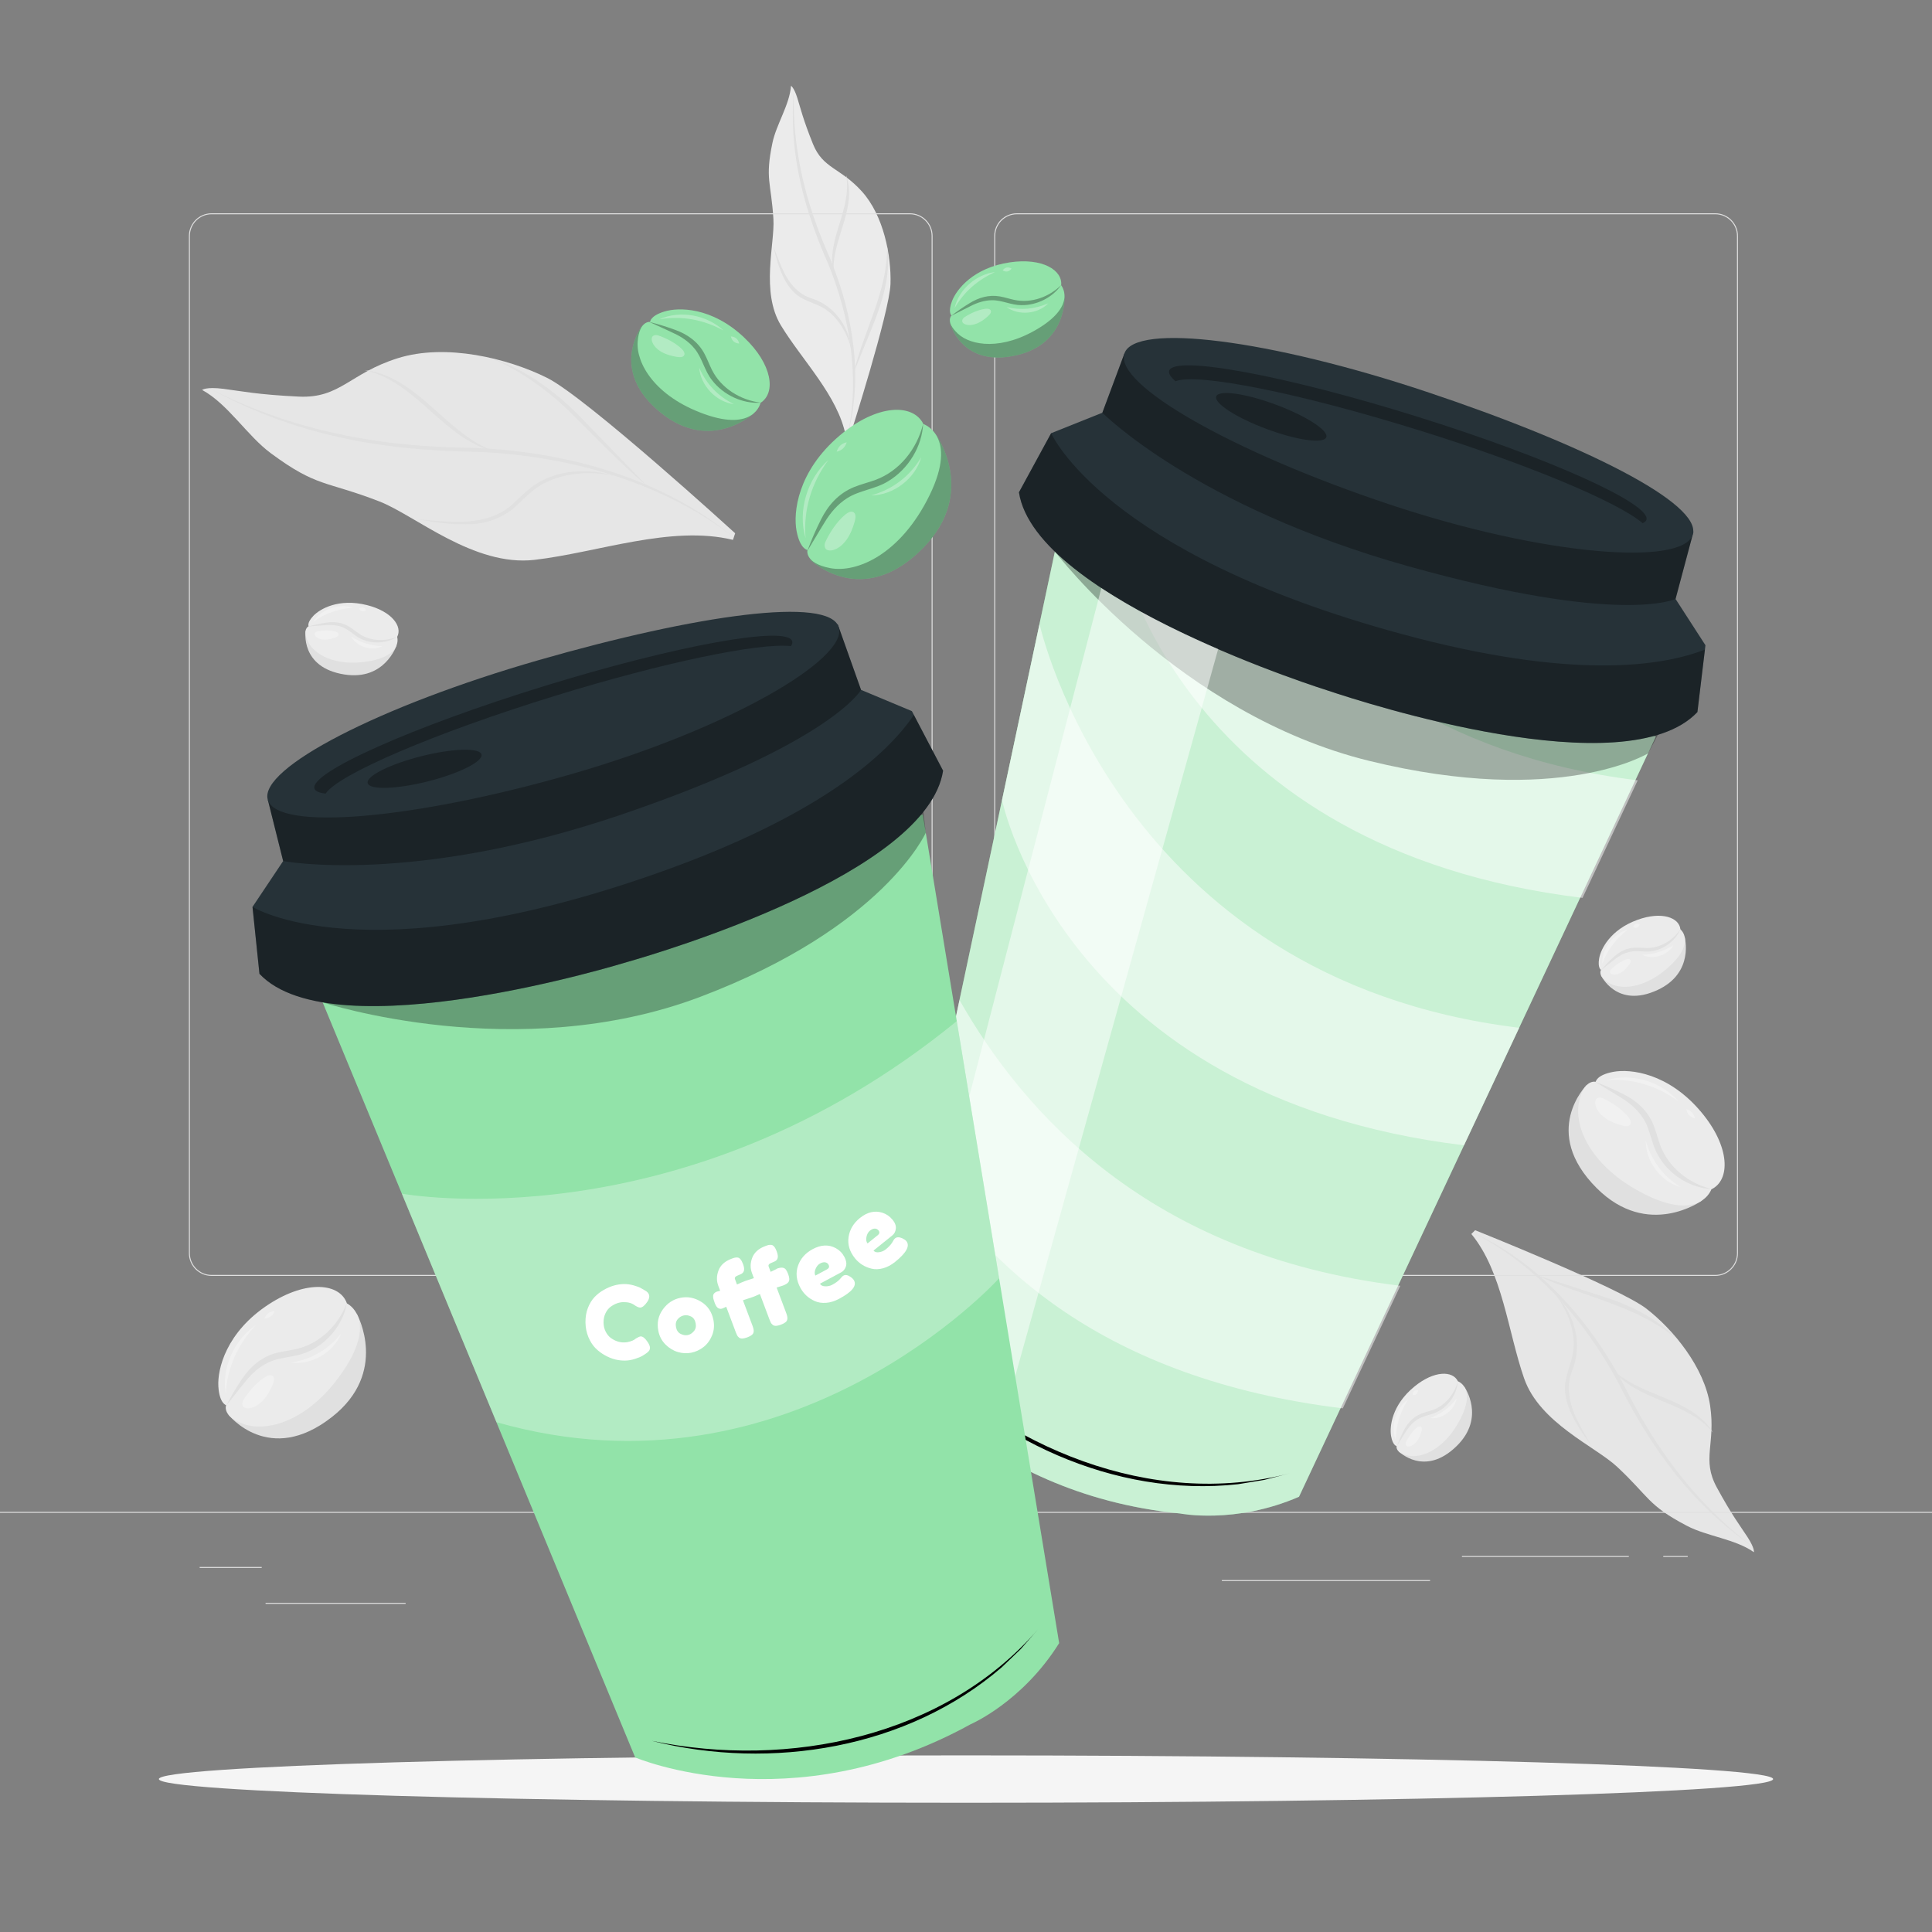 <svg xmlns="http://www.w3.org/2000/svg" viewBox="0 0 500 500"><rect x="0" y="0" width="500" height="500" fill="#808080" stroke="none"/><g id="freepik--background-complete--inject-19"><g><path d="M453.91,401.71c-4.78-3.41-12.14-4.1-17.34-6.83-10.25-5.38-9.64-7.41-18.1-15.31-5.59-5.21-19.99-11.28-24.02-22.82-4.18-11.97-5.59-27.62-13.67-37.4l.99-.97s37.37,14.93,44.3,20.29c6.93,5.36,15.04,15.15,16.51,25.11,1.48,9.96-2.25,13.84,1.71,21.13s6.02,9.89,7.95,12.86c1.93,2.97,1.67,3.94,1.67,3.94Z" style="fill:#e6e6e6;"></path><path d="M381.16,318.98c16.86,7.65,29.82,22.31,38.53,38.4,2.09,4.1,4.2,8.15,6.6,12.07,7.11,11.78,16.17,22.37,27.17,30.72-3.78-2.62-7.34-5.55-10.7-8.7-10.08-9.51-17.8-21.29-23.94-33.62-8.58-16.02-21.27-30.57-37.66-38.86h0Z" style="fill:#e0e0e0;"></path><path d="M417.2,354.29c6.66,6.51,16.93,7,23.68,13.4,.94,.93,1.8,1.94,2.45,3.08-6.78-8.3-19.53-7.98-26.13-16.48h0Z" style="fill:#e0e0e0;"></path><path d="M402.63,335.13c5.08,5.27,7.03,12.93,4.18,19.78-1.96,5.03-.06,10.24,2.47,14.7,.82,1.55,1.73,3.04,2.61,4.57-2.1-2.81-4.13-5.72-5.54-9-.71-1.63-1.2-3.4-1.32-5.22-.28-3.63,1.7-6.89,2.13-10.34,.61-5.18-1.45-10.33-4.54-14.48h0Z" style="fill:#e0e0e0;"></path><path d="M397.61,329.98c4.87,1.55,14.63,4.71,19.48,6.3,6.45,2.27,12.68,5.7,17.39,10.71-10.45-9.16-24.63-11.21-36.87-17.01h0Z" style="fill:#e0e0e0;"></path></g><g><path d="M204.71,22.2c-.34,4.87-3.8,9.98-4.8,14.76-1.97,9.43-.34,10.12,.25,19.74,.39,6.35-3.34,18.82,1.94,27.51,5.48,9.03,14.78,18.22,16.78,28.59l1.15-.12s10.2-31.92,10.43-39.21c.23-7.29-1.77-17.68-7.39-23.91-5.62-6.22-10.08-5.88-12.67-12.29-2.58-6.41-3.17-9.1-4.05-11.91-.89-2.81-1.65-3.16-1.65-3.16Z" style="fill:#ebebeb;"></path><path d="M219.33,112.75c3.29-14.92,.65-30.75-5.11-44.74-4.65-10.49-8.14-21.7-8.88-33.22-.23-3.83-.22-7.68,.12-11.49-.41,11.49,1.62,22.9,5.42,33.7,1.24,3.61,2.74,7.1,4.25,10.63,5.72,14.13,8.28,30.25,4.19,45.12h0Z" style="fill:#e0e0e0;"></path><path d="M215.73,70.89c-1.84-7.66,3.32-14.75,3.48-22.3,.05-1.07-.05-2.15-.23-3.22,.4,1.02,.6,2.11,.72,3.2,.6,7.74-4.52,14.58-3.97,22.31h0Z" style="fill:#e0e0e0;"></path><path d="M220.33,90.41c-1.08-4.17-3.3-8.18-6.94-10.52-2.44-1.54-5.6-2-7.78-4.11-1.11-1.05-1.99-2.31-2.66-3.64-1.36-2.66-2.14-5.51-2.8-8.36,.53,1.36,1.02,2.74,1.59,4.08,1.55,3.96,3.87,7.91,8.13,9.31,5.87,1.75,9.87,7.22,10.46,13.24h0Z" style="fill:#e0e0e0;"></path><path d="M220.97,96.35c2.65-10.97,8.83-21.14,8.6-32.7,1.31,8.65-2.13,16.98-5.39,24.8-.78,1.97-2.4,5.94-3.21,7.9h0Z" style="fill:#e0e0e0;"></path></g><g><path d="M52.32,100.92c6.68,3.65,11.65,11.85,17.76,16.37,12.06,8.92,14.09,7.06,28.08,12.47,9.24,3.57,24.45,16.95,40.18,15.13,16.33-1.89,35.38-9.08,51.35-5.17l.57-1.71s-38.52-35.17-48.69-40.23c-10.17-5.06-26.17-8.98-38.62-5.08-12.45,3.9-14.87,10.44-25.61,9.94-10.74-.51-14.94-1.43-19.49-2.01s-5.54,.28-5.54,.28Z" style="fill:#e6e6e6;"></path><path d="M189.92,139.06c-18.88-14.54-43.04-21.16-66.59-22.13-11.91-.17-23.89-1.16-35.56-3.78-11.64-2.6-22.97-6.77-33.39-12.58,15.91,8.2,33.41,12.82,51.16,14.48,5.92,.59,11.84,.77,17.81,.89,23.67,1.06,48.06,7.88,66.56,23.12h0Z" style="fill:#e0e0e0;"></path><path d="M128.37,116.96c-13.55-3.08-20.39-18.15-33.98-21.17,1.69,.15,3.35,.6,4.95,1.19,11.21,4.35,17.6,16.07,29.04,19.98h0Z" style="fill:#e0e0e0;"></path><path d="M158.95,123.14c-6.59-1.35-13.79-.86-19.54,2.75-1.87,1.19-3.44,2.81-5.11,4.38-3.25,3.32-7.86,5.28-12.51,5.38-4.61,.24-9.15-.45-13.62-1.26,2.27,.19,4.53,.43,6.8,.54,6.65,.48,13.89-.2,18.65-5.38,1.66-1.52,3.3-3.18,5.3-4.41,5.93-3.66,13.49-3.94,20.03-1.99h0Z" style="fill:#e0e0e0;"></path><path d="M167.79,126.09c-6.73-5.75-12.95-12.08-19.16-18.36-6.18-6.23-13.41-11.57-21.5-15.04,8.47,2.76,15.91,8.13,22.21,14.34l18.45,19.07h0Z" style="fill:#e0e0e0;"></path></g><g><g><path d="M440.45,310.71c-.14,.1-13.94,10.03-27.21-3.21-14.68-14.65-2.64-26.66-2.64-26.66l29.85,29.86Z" style="fill:#e0e0e0;"></path><path d="M442.91,307.77s-2.81,8.45-17.02,1.41c-14.21-7.04-18.51-17.56-17.28-23.8,1.23-6.24,4.36-5.41,4.36-5.41,0,0,.2-1.77,4.56-2.58,4.36-.81,14.21,.24,22.74,10.41,7.55,9,7.59,17.6,2.65,19.99Z" style="fill:#ebebeb;"></path><path d="M443.04,307.74c-6.04-1.47-11.31-5.66-13.42-11.48-.61-1.68-1.02-3.45-1.7-5.14-.7-1.75-1.81-3.39-3.16-4.71-1.32-1.31-2.92-2.38-4.57-3.21-2.43-1.24-4.92-2.33-7.47-3.28,2.3,1.44,4.65,2.78,6.93,4.24,2.21,1.34,4.25,3.12,5.62,5.3,1.91,2.96,2.14,6.89,4.06,9.92,2.83,4.76,8.23,8.11,13.72,8.36h0Z" style="fill:#e0e0e0;"></path><g style="opacity:.3;"><path d="M413,284.59h0c.3-.55,1.13-.68,1.85-.35,2.36,1.09,4.84,2.82,6.36,4.6,.43,.51,.84,1.05,.85,1.65,0,.22-.06,.43-.2,.6-.46,.55-1.38,.39-2.16,.17-1.54-.43-3.07-1.05-4.33-1.96-1.27-.92-2.26-2.17-2.49-3.45-.08-.44-.07-.88,.13-1.25Z" style="fill:#fff;"></path></g></g><path d="M415.8,279.52c6.53-1.96,14.19,.43,18.64,5.54-5.47-4-11.85-6.03-18.64-5.54h0Z" style="fill:#fff; opacity:.3;"></path><path d="M436.41,287.06c1.23,.32,2,1.14,2.23,2.39-1.24-.32-2-1.14-2.23-2.39h0Z" style="fill:#fff; opacity:.3;"></path><path d="M425.93,295.23c1.42,5.09,4.55,9.25,9.05,12.01-5.14-1.38-9.14-6.69-9.05-12.01h0Z" style="fill:#fff; opacity:.3;"></path></g><g><g><path d="M92.39,340.12c.09,.16,8.25,15.06-6.5,26.61-16.34,12.79-26.78-.63-26.78-.63l33.28-25.98Z" style="fill:#e0e0e0;"></path><path d="M89.78,337.32s8.04,3.82-.68,17.07c-8.72,13.24-19.69,16.23-25.74,14.25-6.05-1.99-4.84-4.99-4.84-4.99,0,0-1.74-.41-2.01-4.84s1.97-14.07,13.11-21.3c9.86-6.4,18.39-5.38,20.16-.19Z" style="fill:#ebebeb;"></path><path d="M89.77,337.19c-2.2,5.81-7,10.53-13.03,11.92-1.74,.4-3.55,.59-5.31,1.06-1.83,.48-3.58,1.38-5.06,2.57-1.46,1.15-2.72,2.61-3.74,4.14-1.52,2.26-2.91,4.6-4.17,7.02,1.71-2.11,3.32-4.27,5.05-6.36,1.6-2.03,3.62-3.84,5.94-4.93,3.17-1.54,7.1-1.28,10.35-2.82,5.07-2.23,9.05-7.18,9.98-12.6h0Z" style="fill:#e0e0e0;"></path><g style="opacity:.3;"><path d="M63.12,364.18h-.01c-.49-.37-.53-1.21-.11-1.88,1.37-2.21,3.39-4.46,5.34-5.75,.56-.37,1.15-.7,1.74-.64,.22,.02,.42,.11,.57,.27,.49,.53,.22,1.42-.09,2.17-.62,1.48-1.41,2.92-2.48,4.06-1.07,1.15-2.43,1.98-3.73,2.05-.44,.03-.88-.04-1.23-.28Z" style="fill:#fff;"></path></g></g><path d="M58.43,360.77c-1.15-6.72,2.16-14.03,7.78-17.83-4.64,4.94-7.43,11.03-7.78,17.83h0Z" style="fill:#fff; opacity:.3;"></path><path d="M68.43,341.24c.47-1.18,1.37-1.85,2.65-1.92-.46,1.19-1.38,1.84-2.65,1.92h0Z" style="fill:#fff; opacity:.3;"></path><path d="M75.26,352.64c5.23-.78,9.73-3.39,13.03-7.52-2,4.93-7.76,8.25-13.03,7.52h0Z" style="fill:#fff; opacity:.3;"></path></g><g><g><path d="M102.64,166.99c-.03,.1-3.04,9.21-13.49,7.57-11.57-1.81-10.06-11.29-10.06-11.29l23.55,3.72Z" style="fill:#e0e0e0;"></path><path d="M102.79,164.83s1.52,4.79-7.31,6.3c-8.83,1.51-14.29-1.87-15.8-5.13-1.51-3.26,.19-3.92,.19-3.92,0,0-.5-.88,1.22-2.69,1.72-1.82,6.57-4.61,13.84-2.8,6.44,1.6,9.31,5.52,7.85,8.25Z" style="fill:#ebebeb;"></path><path d="M102.84,164.77c-3.25,1.33-7.04,1.17-9.94-.78-.84-.57-1.61-1.24-2.49-1.78-.9-.57-1.95-.95-3.01-1.1-1.04-.16-2.13-.12-3.15,.05-1.52,.24-3.02,.57-4.5,.98,1.53-.11,3.04-.27,4.57-.37,1.45-.12,2.98,.01,4.32,.55,1.86,.72,3.27,2.43,5.15,3.18,2.88,1.23,6.45,.97,9.05-.74h0Z" style="fill:#e0e0e0;"></path><g style="opacity:.3;"><path d="M81.43,164.18h0c-.04-.35,.29-.69,.73-.78,1.44-.28,3.15-.32,4.43-.01,.37,.09,.73,.2,.94,.47,.07,.1,.12,.22,.11,.34-.03,.4-.5,.64-.93,.8-.85,.31-1.75,.54-2.63,.54-.88,0-1.75-.24-2.29-.75-.18-.17-.32-.38-.36-.62Z" style="fill:#fff;"></path></g></g><path d="M81.03,160.93c2.1-3.29,6.66-4.84,10.35-3.66-3.86,.32-7.18,1.41-10.35,3.66h0Z" style="fill:#fff; opacity:.3;"></path><path d="M92.94,157.53c.7-.56,1.37-.43,1.81,.35-.7,.56-1.37,.42-1.81-.35h0Z" style="fill:#fff; opacity:.3;"></path><path d="M90.87,164.74c2.57,1.62,5.09,2.38,8.12,2.48-2.74,1.4-6.63,.21-8.12-2.48h0Z" style="fill:#fff; opacity:.3;"></path></g><g><g><path d="M435.97,242.4c.03,.1,2.61,9.34-6.98,13.8-10.62,4.94-14.65-3.77-14.65-3.77l21.63-10.03Z" style="fill:#e0e0e0;"></path><path d="M434.9,240.52s3.93,3.13-2.56,9.3-12.91,6.41-15.98,4.55c-3.07-1.87-2.02-3.36-2.02-3.36,0,0-.9-.45-.49-2.92s2.89-7.49,9.93-10.04c6.24-2.26,10.81-.61,11.11,2.47Z" style="fill:#ebebeb;"></path><path d="M434.91,240.45c-1.95,2.91-5.2,4.9-8.69,4.89-1.01,0-2.03-.13-3.06-.09-1.07,.03-2.15,.3-3.11,.76-.95,.44-1.83,1.09-2.59,1.8-1.13,1.05-2.19,2.16-3.19,3.33,1.21-.94,2.37-1.92,3.59-2.85,1.14-.91,2.48-1.65,3.9-1.95,1.94-.44,4.07,.2,6.05-.23,3.08-.58,5.9-2.79,7.1-5.66h0Z" style="fill:#e0e0e0;"></path><g style="opacity:.3;"><path d="M416.8,251.89h0c-.23-.27-.14-.74,.18-1.05,1.04-1.04,2.44-2.02,3.67-2.48,.35-.13,.72-.24,1.04-.13,.12,.04,.22,.12,.28,.22,.2,.35-.06,.81-.33,1.18-.53,.73-1.15,1.42-1.88,1.92-.73,.49-1.59,.78-2.32,.65-.25-.04-.48-.13-.64-.31Z" style="fill:#fff;"></path></g></g><path d="M414.65,249.42c-.09-3.9,2.83-7.73,6.56-8.81-3.03,2.42-5.18,5.18-6.56,8.81h0Z" style="fill:#fff; opacity:.3;"></path><path d="M422.65,239.95c.27-.85,.9-1.12,1.7-.72-.27,.85-.9,1.12-1.7,.72h0Z" style="fill:#fff; opacity:.3;"></path><path d="M424.95,247.09c3.04-.09,5.55-.86,8.13-2.47-1.49,2.69-5.39,3.87-8.13,2.47h0Z" style="fill:#fff; opacity:.3;"></path></g><g><g><path d="M378.96,358.88c.06,.08,5.59,7.93-1.96,15.34-8.36,8.21-15.07,1.35-15.07,1.35l17.03-16.69Z" style="fill:#e0e0e0;"></path><path d="M377.31,357.48s4.75,1.64,.7,9.62c-4.05,7.98-10.02,10.36-13.54,9.63-3.52-.73-3.03-2.49-3.03-2.49,0,0-1-.12-1.43-2.59-.43-2.47,.21-8.02,6-12.78,5.12-4.22,9.98-4.19,11.3-1.38Z" style="fill:#ebebeb;"></path><path d="M377.3,357.4c-.87,3.4-3.26,6.35-6.55,7.52-.95,.34-1.95,.55-2.91,.93-.99,.39-1.92,1-2.68,1.76-.75,.74-1.36,1.64-1.84,2.56-.71,1.37-1.34,2.77-1.9,4.2,.83-1.29,1.59-2.61,2.43-3.89,.77-1.24,1.79-2.38,3.02-3.14,1.68-1.06,3.9-1.17,5.63-2.24,2.7-1.57,4.62-4.6,4.8-7.7h0Z" style="fill:#e0e0e0;"></path><g style="opacity:.3;"><path d="M364.06,374.24h0c-.3-.18-.37-.65-.18-1.05,.63-1.33,1.62-2.72,2.63-3.56,.29-.24,.6-.47,.94-.47,.12,0,.24,.04,.34,.12,.31,.26,.21,.78,.08,1.22-.25,.87-.61,1.73-1.13,2.44-.53,.71-1.24,1.26-1.96,1.39-.25,.04-.5,.03-.71-.08Z" style="fill:#fff;"></path></g></g><path d="M361.21,372.63c-1.39-3.64,.08-8.23,3.23-10.5-2.05,3.29-3.15,6.61-3.23,10.5h0Z" style="fill:#fff; opacity:.3;"></path><path d="M365.58,361.03c-.03-.89,.48-1.36,1.36-1.25,.03,.89-.48,1.36-1.36,1.25h0Z" style="fill:#fff; opacity:.3;"></path><path d="M370.14,366.99c2.84-1.1,4.95-2.66,6.83-5.05-.5,3.04-3.79,5.45-6.83,5.05h0Z" style="fill:#fff; opacity:.3;"></path></g><g><g><g><path d="M443.92,330.2h-180.75c-3.23,0-5.86-2.63-5.86-5.86V61.06c0-3.23,2.63-5.86,5.86-5.86h180.75c3.23,0,5.86,2.63,5.86,5.86V324.34c0,3.23-2.63,5.86-5.86,5.86ZM263.17,55.45c-3.09,0-5.61,2.52-5.61,5.61V324.34c0,3.09,2.52,5.61,5.61,5.61h180.75c3.09,0,5.61-2.52,5.61-5.61V61.06c0-3.09-2.52-5.61-5.61-5.61h-180.75Z" style="fill:#e0e0e0;"></path><path d="M235.49,330.2H54.75c-3.23,0-5.86-2.63-5.86-5.86V61.06c0-3.23,2.63-5.86,5.86-5.86H235.49c3.23,0,5.86,2.63,5.86,5.86V324.34c0,3.23-2.63,5.86-5.86,5.86ZM54.75,55.45c-3.09,0-5.61,2.52-5.61,5.61V324.34c0,3.09,2.52,5.61,5.61,5.61H235.49c3.09,0,5.61-2.52,5.61-5.61V61.06c0-3.09-2.52-5.61-5.61-5.61H54.75Z" style="fill:#e0e0e0;"></path></g><rect x="0" y="391.27" width="500" height=".25" style="fill:#e0e0e0;"></rect></g><rect x="51.67" y="405.53" width="16.06" height=".25" style="fill:#e0e0e0;"></rect><rect x="170.35" y="402.82" width="53.53" height=".25" style="fill:#e0e0e0;"></rect><rect x="68.73" y="414.82" width="36.25" height=".25" style="fill:#e0e0e0;"></rect><rect x="378.35" y="402.69" width="43.19" height=".25" style="fill:#e0e0e0;"></rect><rect x="430.45" y="402.69" width="6.33" height=".25" style="fill:#e0e0e0;"></rect><rect x="316.21" y="408.92" width="53.89" height=".25" style="fill:#e0e0e0;"></rect></g></g><g id="freepik--Shadow--inject-19"><path d="M458.88,460.42c0,3.39-93.52,6.13-208.88,6.13s-208.88-2.75-208.88-6.13,93.52-6.13,208.88-6.13,208.88,2.75,208.88,6.13Z" style="fill:#f5f5f5;"></path></g><g id="freepik--Coffee_cup_2--inject-19"><g><g><path d="M273.64,139.75l-44.64,209.85s23.3,36.85,76.42,42.09c0,0,14.25,2.85,30.76-4.33l92.35-196.74-154.9-50.87Z" style="fill:#92E3A9;"></path><path d="M273.64,139.75l-44.64,209.85s23.3,36.85,76.42,42.09c0,0,14.25,2.85,30.76-4.33l92.35-196.74-154.9-50.87Z" style="fill:#fff; opacity:.5;"></path><path d="M290,143.02s15.67,76.74,119.56,89.35l14.28-30.42c-103.89-12.62-124.14-104.5-124.14-104.5" style="fill:#fff; opacity:.5;"></path><path d="M273.01,142.75s32.12,42.12,81.41,54.18c49.29,12.06,72.09-1.96,72.09-1.96l4.8-9.01-158.29-43.22Z" style="opacity:.3;"></path><path d="M439.29,184.28l2.08-17.29-7.74-11.98,4.65-17.43-73.56-22.95-73.73-23.12-5.71,15.31-13.25,5.29-8.33,15.3c4.28,27.75,80.11,51.36,80.11,51.36h0c9.03,3.04,77.01,25.06,95.47,5.52Z" style="fill:#263238;"></path><path d="M285.29,106.82s23.96,24.23,79.09,39.7c55.13,15.47,69.26,8.48,69.26,8.48l4.42-16.57-147.06-46.95-5.71,15.34Z" style="opacity:.3;"></path><path d="M438.06,138.43c-2.68,8.04-38.11,5.58-78.6-7.93-40.49-13.51-71.14-30.98-68.46-39.02s37.68-3.6,78.18,9.91,71.57,29,68.88,37.04Z" style="fill:#263238;"></path><path d="M343.82,178.76h0c9.03,3.04,77.01,25.06,95.47,5.52l1.94-16.17c-11.15,4.35-34.31,7.94-78.41-4.01-77.28-20.94-90.78-51.99-90.78-51.99l-8.33,15.3c4.28,27.75,80.11,51.36,80.11,51.36Z" style="opacity:.3;"></path><ellipse cx="328.98" cy="107.87" rx="3.37" ry="15.19" transform="translate(113.27 378.66) rotate(-69.61)" style="opacity:.3;"></ellipse><path d="M367.33,111.38c28.33,8.85,51.49,18.61,57.78,24.02,.53-.22,.87-.51,.98-.87,1.29-4.11-25.32-16.09-59.43-26.74-34.11-10.66-62.79-15.96-64.08-11.84-.22,.7,.37,1.62,1.65,2.72,5.45-2.25,32.02,3.01,63.1,12.72Z" style="opacity:.3;"></path><path d="M235.1,348.63c24.87,25.88,62.91,42.04,98.68,32.67l-6.62,1.7-6.75,1.11c-32.04,3.54-64.28-11.71-85.32-35.48h0Z"></path><path d="M248.32,258.81l-9.08,42.67c15.48,25.45,45.94,55.43,108.27,63l14.89-31.72c-65.24-7.92-97.67-45.06-114.09-73.96Z" style="fill:#fff; opacity:.5;"></path></g><path d="M259.33,207.06s15.67,76.74,119.56,89.35l14.28-30.42c-103.89-12.62-124.14-104.5-124.14-104.5" style="fill:#fff; opacity:.5;"></path><path d="M285.03,152.19l-52.52,202.08c6.3,8.54,14.68,15.59,24.78,21.41l57.97-207.69c-11.7-5.08-21.92-10.33-30.23-15.8Z" style="fill:#fff; opacity:.5;"></path></g></g><g id="freepik--Coffee_cup_1--inject-19"><g><path d="M82.33,256.58l82.05,198.24s40.07,17.17,86.83-8.59c0,0,13.36-5.72,22.9-20.99l-35.3-214.46-156.48,45.8Z" style="fill:#92E3A9;"></path><path d="M83.5,259.41s50.33,16.53,97.78-1.45c47.45-17.97,58.31-42.44,58.31-42.44l-1.15-10.14-154.94,54.03Z" style="opacity:.3;"></path><path d="M244.08,199.47l-8.08-15.43-13.16-5.5-6.04-17-73.62,22.75-73.86,22.7,3.96,15.85-7.93,11.86,1.8,17.32c19.24,20.45,95.11-3.04,95.11-3.04h0c9.17-2.61,77.66-22.96,81.81-49.52Z" style="fill:#263238;"></path><path d="M73.28,222.84s33.47,6.4,87.67-12.07c54.2-18.47,61.89-32.23,61.89-32.23l-5.74-16.16-147.8,44.59,3.98,15.87Z" style="opacity:.3;"></path><path d="M217.09,162.38c2.34,8.15-28.25,26.18-69.27,37.98-41.03,11.8-76.18,14.75-78.52,6.61s29.02-24.31,70.04-36.11c41.03-11.8,75.41-16.62,77.75-8.48Z" style="fill:#263238;"></path><path d="M162.26,248.99h0c9.17-2.61,77.66-22.96,81.81-49.52l-7.56-14.43c-6.73,9.9-23.79,25.98-66.9,41.1-75.55,26.51-104.27,8.56-104.27,8.56l1.8,17.32c19.24,20.45,95.11-3.04,95.11-3.04Z" style="opacity:.3;"></path><path d="M124.61,195.26c.45,1.8-5.78,4.92-13.91,6.97-8.14,2.04-15.1,2.24-15.55,.44s5.78-4.92,13.91-6.97,15.1-2.24,15.55-.44Z" style="opacity:.3;"></path><path d="M143.48,180.13c28.37-8.75,52.98-13.82,61.23-12.92,.31-.48,.43-.91,.31-1.28-1.27-4.12-29.98,1.08-64.12,11.61-34.14,10.53-60.79,22.41-59.52,26.53,.21,.7,1.22,1.13,2.9,1.31,3.22-4.94,28.1-15.65,59.21-25.25Z" style="opacity:.3;"></path><path d="M104,308.92s72.57,13.38,143.61-44.66l10.96,66.56s-53.5,59.11-130.09,37.24l-24.48-59.14Z" style="fill:#fff; opacity:.3;"></path><g><path d="M164.09,346.76l.47-.35c.59-.36,1.01-.54,1.26-.55,.55,0,1.14,.48,1.79,1.45,.4,.61,.6,1.1,.6,1.47s-.11,.68-.34,.93c-.23,.25-.51,.47-.82,.67-.31,.2-.61,.39-.9,.57-.29,.18-.88,.42-1.77,.71-.89,.3-1.76,.45-2.6,.46-.84,.01-1.68-.08-2.54-.29-.86-.21-1.74-.56-2.66-1.07-.91-.5-1.74-1.13-2.47-1.86-.73-.74-1.34-1.69-1.83-2.85-.48-1.16-.74-2.43-.76-3.81-.02-1.37,.19-2.62,.63-3.75,.44-1.12,1.01-2.06,1.71-2.8,.7-.74,1.51-1.37,2.41-1.87,1.71-.98,3.44-1.48,5.18-1.51,.83-.01,1.67,.1,2.53,.34,.86,.24,1.51,.49,1.95,.75l.64,.36c.32,.19,.57,.34,.75,.46,.46,.36,.7,.78,.71,1.24,0,.47-.17,.96-.53,1.48-.67,.96-1.28,1.45-1.83,1.46-.32,0-.77-.18-1.36-.56-.75-.59-1.74-.87-2.97-.85-1.15,.02-2.27,.43-3.36,1.24-.52,.4-.95,.95-1.29,1.66-.34,.71-.5,1.51-.49,2.4,.01,.89,.2,1.68,.57,2.38,.36,.7,.82,1.25,1.37,1.64,1.09,.76,2.21,1.13,3.37,1.11,.55,0,1.06-.09,1.54-.24,.48-.15,.83-.29,1.04-.44Z" style="fill:#fff;"></path><path d="M171.54,338.88c1.18-1.64,2.71-2.64,4.57-3.01,1.87-.37,3.65-.03,5.35,1.03,1.7,1.05,2.75,2.62,3.17,4.69,.28,1.43,.17,2.78-.36,4.04-.52,1.26-1.26,2.26-2.22,3-.96,.74-2.01,1.22-3.15,1.45-1.14,.23-2.3,.17-3.48-.18-1.18-.35-2.25-1-3.2-1.95-.95-.95-1.57-2.12-1.84-3.5-.41-2.07-.03-3.93,1.16-5.56Zm4.63,6.34c.64,.31,1.24,.41,1.81,.3,.57-.11,1.1-.44,1.58-.99,.48-.54,.64-1.24,.47-2.09-.17-.85-.56-1.42-1.18-1.73-.62-.31-1.24-.4-1.86-.28-.62,.12-1.16,.45-1.61,.99-.45,.54-.59,1.23-.43,2.06,.17,.84,.57,1.41,1.2,1.73Z" style="fill:#fff;"></path><path d="M201,328.35c1.14-.43,1.92-.37,2.36,.19,.22,.28,.42,.67,.61,1.18,.19,.51,.29,.94,.3,1.28,0,.35-.08,.63-.26,.85-.27,.33-.74,.62-1.4,.86l-1.62,.5,2.49,6.63c.24,.63,.33,1.12,.29,1.49-.04,.37-.2,.66-.49,.88-.28,.22-.68,.43-1.19,.62-.51,.19-.94,.29-1.28,.3-.35,0-.63-.08-.85-.27-.22-.19-.38-.38-.48-.57-.1-.19-.22-.47-.36-.85l-2.46-6.55c-.77,.35-1.41,.62-1.93,.81l-2.46,.81,2.49,6.63c.24,.63,.33,1.12,.29,1.48-.04,.37-.21,.66-.49,.88-.28,.22-.68,.43-1.19,.62-.51,.19-.94,.29-1.28,.3-.35,0-.63-.08-.85-.27-.22-.19-.38-.38-.48-.57-.1-.19-.22-.47-.36-.85l-2.46-6.55c-.3,.17-.62,.32-.99,.46-.36,.14-.72,.11-1.06-.08-.34-.19-.64-.62-.9-1.3-.25-.68-.4-1.18-.43-1.52-.03-.33,0-.6,.1-.78,.18-.31,.47-.54,.87-.69l.85-.21-.49-1.31c-.48-1.27-.46-2.59,.06-3.96,.52-1.37,1.64-2.38,3.35-3.02,.38-.14,.67-.24,.87-.28,.2-.05,.44-.06,.73-.04,.53,.06,1,.62,1.39,1.68,.3,.79,.37,1.41,.21,1.84-.13,.37-.43,.65-.92,.85-.14,.07-.37,.17-.68,.29-.61,.23-.84,.55-.68,.96l.51,1.36c.87-.4,1.62-.72,2.26-.96l2.11-.68-.49-1.31c-.48-1.27-.46-2.59,.06-3.96,.52-1.37,1.64-2.38,3.35-3.02,.4-.15,.69-.25,.88-.29,.19-.04,.43-.05,.72-.03,.53,.06,1,.62,1.39,1.68,.3,.79,.37,1.41,.21,1.84-.13,.37-.42,.65-.9,.84-.16,.08-.39,.18-.71,.3-.61,.23-.84,.55-.68,.96l.51,1.36,1.55-.75Z" style="fill:#fff;"></path><path d="M218.5,325.23c.51,.95,.65,1.79,.43,2.5-.23,.71-.63,1.22-1.2,1.53l-5.52,2.96c.23,.44,.69,.66,1.36,.68,.67,.02,1.26-.11,1.77-.38,.9-.48,1.56-.96,1.97-1.42l.21-.23c.28-.37,.55-.62,.79-.75,.5-.27,1.11-.15,1.84,.36,.43,.31,.72,.61,.88,.91,.74,1.38-.54,2.96-3.85,4.73-1.15,.62-2.28,.97-3.38,1.05-1.1,.08-2.08-.07-2.93-.45-1.65-.73-2.89-1.88-3.73-3.43-1.05-1.95-1.26-3.86-.62-5.71,.64-1.85,1.9-3.28,3.79-4.3,2.16-1.16,4.15-1.25,5.97-.27,.96,.52,1.7,1.26,2.21,2.22Zm-4.54,3.32c.59-.32,.75-.72,.48-1.22-.19-.36-.48-.57-.87-.64-.39-.07-.84,.03-1.34,.3-.5,.27-.89,.75-1.17,1.42-.28,.68-.29,1.25-.04,1.71l2.93-1.57Z" style="fill:#fff;"></path><path d="M230.96,315.61c.68,.84,.97,1.64,.88,2.38-.09,.74-.39,1.32-.9,1.73l-4.88,3.93c.31,.38,.8,.52,1.46,.42,.66-.1,1.22-.34,1.67-.7,.8-.64,1.35-1.23,1.67-1.75l.16-.26c.21-.42,.42-.71,.64-.89,.44-.35,1.06-.35,1.88,.01,.48,.23,.82,.47,1.03,.73,.98,1.22,.01,3.01-2.91,5.36-1.01,.82-2.06,1.37-3.13,1.66-1.07,.29-2.06,.32-2.96,.1-1.76-.42-3.19-1.31-4.3-2.68-1.39-1.73-1.95-3.56-1.66-5.5s1.26-3.58,2.93-4.93c1.91-1.54,3.85-1.99,5.82-1.37,1.04,.34,1.9,.93,2.58,1.77Zm-3.85,4.11c.52-.42,.6-.85,.25-1.29-.25-.31-.58-.47-.97-.47-.4,0-.82,.18-1.26,.54-.45,.36-.74,.9-.89,1.61-.15,.72-.05,1.28,.28,1.69l2.59-2.09Z" style="fill:#fff;"></path></g><path d="M168.86,450.56c35.15,7.24,75.66-.98,99.83-28.96l-4.49,5.15-4.94,4.74c-24.41,21.06-59.61,26.75-90.41,19.08h0Z"></path></g></g><g id="freepik--Coffee_beans--inject-19"><g><g><path d="M242.15,112.39c.11,.16,10.95,15.06-3.33,29.5-15.81,16-29.08,3.01-29.08,3.01l32.41-32.52Z" style="fill:#92E3A9;"></path><path d="M242.15,112.39c.11,.16,10.95,15.06-3.33,29.5-15.81,16-29.08,3.01-29.08,3.01l32.41-32.52Z" style="opacity:.3;"></path><path d="M238.95,109.73s9.17,3,1.62,18.44c-7.55,15.44-18.93,20.16-25.71,18.86-6.77-1.3-5.89-4.69-5.89-4.69,0,0-1.92-.2-2.82-4.93-.9-4.72,.19-15.4,11.16-24.7,9.72-8.24,19.03-8.32,21.65-2.98Z" style="fill:#92E3A9;"></path><path d="M238.93,109.59c-1.57,6.55-6.08,12.29-12.37,14.61-1.82,.67-3.73,1.12-5.57,1.87-1.9,.77-3.66,1.98-5.09,3.45-1.41,1.43-2.56,3.18-3.45,4.97-1.33,2.64-2.5,5.35-3.52,8.12,1.55-2.5,2.99-5.05,4.55-7.53,1.44-2.4,3.36-4.63,5.71-6.12,3.2-2.09,7.45-2.36,10.73-4.46,5.15-3.1,8.75-8.97,8.99-14.92h0Z" style="opacity:.3;"></path><g style="opacity:.3;"><path d="M213.99,142.28h-.01c-.58-.33-.73-1.23-.38-2.01,1.17-2.56,3.03-5.26,4.95-6.92,.55-.47,1.14-.92,1.79-.93,.24,0,.47,.06,.65,.22,.6,.5,.43,1.5,.2,2.34-.46,1.67-1.12,3.33-2.11,4.71-.99,1.38-2.34,2.46-3.73,2.72-.47,.09-.96,.08-1.36-.14Z" style="fill:#fff;"></path></g></g><path d="M208.48,139.27c-2.1-7.08,.44-15.34,5.91-20.24-4.35,5.91-6.53,12.89-5.91,20.24h0Z" style="fill:#fff; opacity:.3;"></path><path d="M216.54,116.89c.38-1.3,1.26-2.13,2.58-2.43-.38,1.3-1.26,2.13-2.58,2.43h0Z" style="fill:#fff; opacity:.3;"></path><path d="M225.45,128.2c5.52-1.5,10.06-4.96,12.97-9.88-1.53,5.55-7.22,9.88-12.97,9.88h0Z" style="fill:#fff; opacity:.3;"></path></g><g><g><path d="M195.01,107.03c-.11,.1-11,10.04-23.75-.02-14.12-11.14-4.98-22.85-4.98-22.85l28.73,22.88Z" style="fill:#92E3A9;"></path><path d="M195.01,107.03c-.11,.1-11,10.04-23.75-.02-14.12-11.14-4.98-22.85-4.98-22.85l28.73,22.88Z" style="opacity:.3;"></path><path d="M196.83,104.25s-1.57,7.56-14.52,2.92c-12.95-4.63-17.71-13.26-17.28-18.76,.43-5.5,3.21-5.1,3.21-5.1,0,0,0-1.55,3.67-2.68,3.67-1.14,12.26-1.22,20.63,6.67,7.41,6.99,8.31,14.39,4.29,16.95Z" style="fill:#92E3A9;"></path><path d="M196.94,104.22c-5.35-.66-10.31-3.74-12.71-8.53-.69-1.39-1.22-2.87-1.98-4.26-.78-1.44-1.9-2.74-3.2-3.74-1.27-1-2.76-1.76-4.26-2.3-2.22-.82-4.47-1.51-6.77-2.08,2.13,1.01,4.28,1.92,6.39,2.95,2.04,.93,3.98,2.26,5.37,4,1.95,2.36,2.54,5.72,4.5,8.14,2.92,3.82,7.9,6.16,12.66,5.82h0Z" style="opacity:.3;"></path><g style="opacity:.3;"><path d="M168.74,87.29h0c.2-.5,.91-.7,1.56-.49,2.14,.7,4.45,1.94,5.94,3.32,.43,.39,.83,.82,.9,1.34,.03,.19,0,.38-.11,.54-.34,.52-1.15,.47-1.85,.36-1.37-.22-2.75-.59-3.93-1.26-1.18-.66-2.16-1.64-2.49-2.72-.11-.37-.15-.75-.01-1.09Z" style="fill:#fff;"></path></g></g><path d="M170.64,82.64c5.4-2.44,12.32-1.13,16.61,2.9-5.17-2.81-10.79-3.9-16.61-2.9h0Z" style="fill:#fff; opacity:.3;"></path><path d="M189.15,87.07c1.15,.08,1.9,.71,2.16,1.84-1.15-.08-1.9-.71-2.16-1.84h0Z" style="fill:#fff; opacity:.3;"></path><path d="M180.95,95.16c1.83,4.22,4.88,7.41,9,9.44-4.6-.57-8.64-4.82-9-9.44h0Z" style="fill:#fff; opacity:.3;"></path></g><g><g><path d="M275.49,76.46c0,.13,.86,12.34-12.27,15.45-14.54,3.44-17.45-8.55-17.45-8.55l29.72-6.89Z" style="fill:#92E3A9;"></path><path d="M275.49,76.46c0,.13,.86,12.34-12.27,15.45-14.54,3.44-17.45-8.55-17.45-8.55l29.72-6.89Z" style="opacity:.3;"></path><path d="M274.63,73.84s4.11,4.92-5.59,10.96c-9.7,6.03-17.77,4.68-21.13,1.56-3.36-3.12-1.66-4.72-1.66-4.72,0,0-1.01-.79,.15-3.77,1.16-2.98,5.53-8.61,14.99-9.98,8.38-1.22,13.65,2.02,13.24,5.95Z" style="fill:#92E3A9;"></path><path d="M274.66,73.75c-3.19,3.14-7.75,4.78-12.12,3.87-1.26-.26-2.5-.69-3.8-.91-1.34-.24-2.76-.18-4.08,.15-1.3,.31-2.57,.89-3.69,1.58-1.68,1.02-3.29,2.13-4.84,3.33,1.76-.86,3.46-1.79,5.22-2.64,1.66-.84,3.52-1.42,5.37-1.43,2.54-.05,5.03,1.3,7.62,1.27,3.99,.07,8.09-1.97,10.32-5.24h0Z" style="opacity:.3;"></path><g style="opacity:.3;"><path d="M249.1,83.37h0c-.21-.39,.02-.96,.49-1.27,1.56-1.03,3.56-1.89,5.22-2.15,.48-.07,.96-.11,1.33,.11,.14,.08,.24,.2,.29,.35,.16,.49-.29,.99-.72,1.39-.85,.78-1.8,1.48-2.85,1.91s-2.18,.56-3.06,.22c-.3-.12-.57-.29-.72-.56Z" style="fill:#fff;"></path></g></g><path d="M247.05,79.73c1.08-4.82,5.59-8.73,10.46-9.32-4.46,2.04-7.99,5.05-10.46,9.32h0Z" style="fill:#fff; opacity:.3;"></path><path d="M259.48,69.97c.62-.82,1.43-.98,2.31-.46-.62,.82-1.43,.98-2.31,.46h0Z" style="fill:#fff; opacity:.3;"></path><path d="M260.51,79.48c3.74,.87,7.27,.54,10.79-.99-2.67,2.8-7.65,3.26-10.79,.99h0Z" style="fill:#fff; opacity:.3;"></path></g></g></svg>
